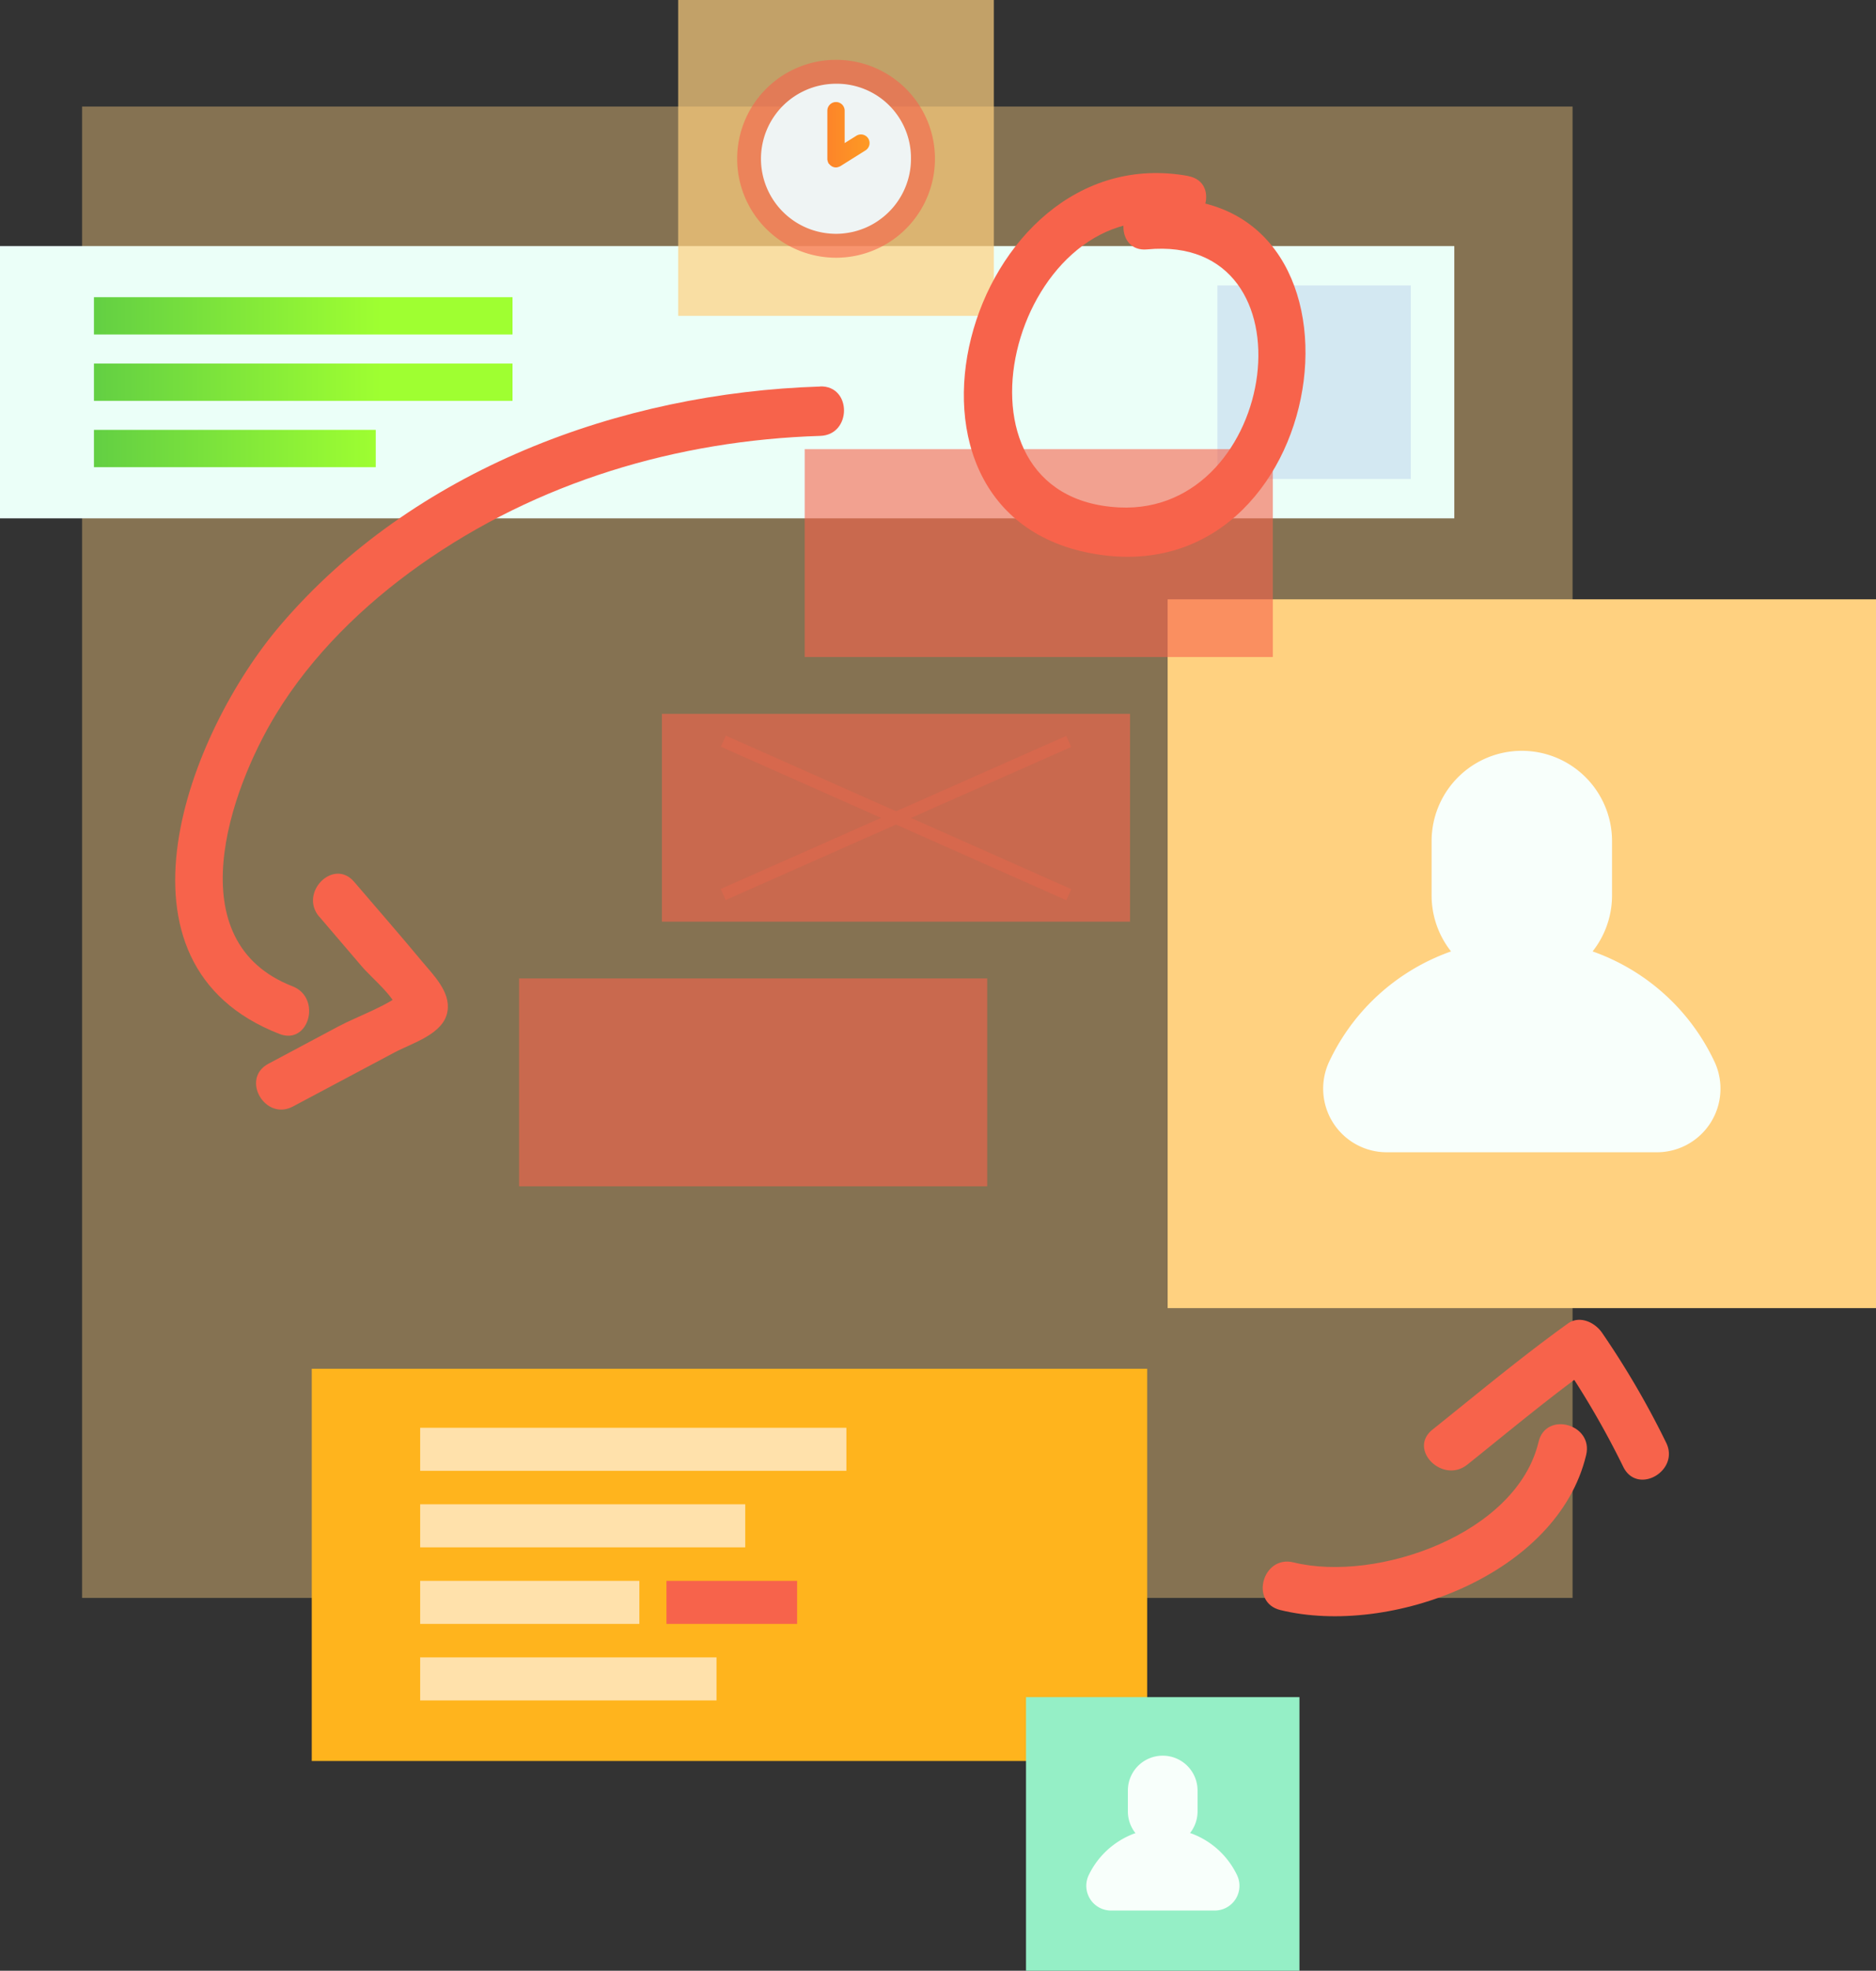 <svg xmlns="http://www.w3.org/2000/svg" xmlns:xlink="http://www.w3.org/1999/xlink" width="455.28" height="477.98" viewBox="0 0 455.28 477.98">
  <rect x="0" y="0" width="455.28" height="477.98" fill="#333333" stroke="none"/>
  <defs>
    <linearGradient id="linear-gradient" x1="-1.125" y1="0.501" x2="0.687" y2="0.501" gradientUnits="objectBoundingBox">
      <stop offset="0" stop-color="#008161"/>
      <stop offset="1" stop-color="#9fff31"/>
    </linearGradient>
    <linearGradient id="linear-gradient-3" x1="-1.67" y1="0.501" x2="1.021" y2="0.501" xlink:href="#linear-gradient"/>
    <linearGradient id="linear-gradient-4" x1="0.754" y1="3.439" x2="0.637" y2="2.089" gradientUnits="objectBoundingBox">
      <stop offset="0" stop-color="#f70f47"/>
      <stop offset="1" stop-color="#ffb41d"/>
    </linearGradient>
    <linearGradient id="linear-gradient-5" x1="-5.486" y1="0.5" x2="2.211" y2="0.5" xlink:href="#linear-gradient-4"/>
  </defs>
  <g id="elements" transform="translate(-394.28)">
    <rect id="Rectangle_2" data-name="Rectangle 2" width="361.72" height="361.72" transform="translate(414.2 25.84)" fill="#ffd180" opacity="0.4"/>
    <rect id="Rectangle_3" data-name="Rectangle 3" width="352.94" height="66.04" transform="translate(394.28 59.68)" fill="#ebfff8"/>
    <rect id="Rectangle_4" data-name="Rectangle 4" width="46.93" height="46.93" transform="translate(689.73 69.23)" fill="#d3e8f2"/>
    <rect id="Rectangle_5" data-name="Rectangle 5" width="101.58" height="9.05" transform="translate(417.08 72.08)" fill="url(#linear-gradient)"/>
    <rect id="Rectangle_6" data-name="Rectangle 6" width="101.58" height="9.05" transform="translate(417.08 88.17)" fill="url(#linear-gradient)"/>
    <rect id="Rectangle_7" data-name="Rectangle 7" width="68.39" height="9.05" transform="translate(417.08 104.26)" fill="url(#linear-gradient-3)"/>
    <rect id="Rectangle_8" data-name="Rectangle 8" width="202.74" height="95.13" transform="translate(469.94 331.98)" fill="url(#linear-gradient-4)"/>
    <rect id="Rectangle_9" data-name="Rectangle 9" width="103.44" height="10.44" transform="translate(496.25 346.29)" fill="#ffe1ab"/>
    <rect id="Rectangle_10" data-name="Rectangle 10" width="78.89" height="10.44" transform="translate(496.25 364.85)" fill="#ffe1ab"/>
    <rect id="Rectangle_11" data-name="Rectangle 11" width="53.2" height="10.44" transform="translate(496.25 383.42)" fill="#ffe1ab"/>
    <rect id="Rectangle_12" data-name="Rectangle 12" width="31.71" height="10.44" transform="translate(556.02 383.42)" fill="#f7634b"/>
    <rect id="Rectangle_13" data-name="Rectangle 13" width="71.92" height="10.44" transform="translate(496.25 401.98)" fill="#ffe1ab"/>
    <rect id="Rectangle_14" data-name="Rectangle 14" width="76.61" height="76.61" transform="translate(558.86)" fill="#ffd180" opacity="0.7"/>
    <path id="Path_1" data-name="Path 1" d="M621.18,38.51a24,24,0,1,1-24-24A24,24,0,0,1,621.18,38.51Z" fill="#f7634b" opacity="0.6"/>
    <path id="Path_2" data-name="Path 2" d="M615.36,38.5a18.14,18.14,0,0,1-7.42,14.66,17.52,17.52,0,0,1-4.4,2.39,18.447,18.447,0,0,1-2.19.67c-.45.1-.9.19-1.36.26a17.529,17.529,0,0,1-2.83.23,18.531,18.531,0,0,1-5.4-.82,18.19,18.19,0,0,1-4.67-32.53,16.872,16.872,0,0,1,2-1.15,18.078,18.078,0,0,1,4.75-1.59,18.551,18.551,0,0,1,3.35-.31A18,18,0,0,1,615.36,38.5Z" fill="#eff4f4"/>
    <path id="Path_3" data-name="Path 3" d="M605,33.59a2.1,2.1,0,0,0-2.9-.66l-2.83,1.77V26.85a2.1,2.1,0,0,0-4.2,0V38.51a1.111,1.111,0,0,0,0,.16,2.992,2.992,0,0,0,.08.41,2.269,2.269,0,0,0,.15.39.182.182,0,0,0,.06.16c.06.05.09.07.13.11a1.83,1.83,0,0,0,.51.49c.08.05.14.11.22.15a2.05,2.05,0,0,0,.92.23h0a2.06,2.06,0,0,0,.72-.15l.19-.08a1.214,1.214,0,0,0,.2-.09l6.05-3.8a2.1,2.1,0,0,0,.7-2.9Z" fill="url(#linear-gradient-5)"/>
    <rect id="Rectangle_15" data-name="Rectangle 15" width="171.91" height="171.91" transform="translate(677.65 145.36)" fill="#ffd180"/>
    <path id="Path_4" data-name="Path 4" d="M763.6,239.07h0a21.89,21.89,0,0,1-21.89-21.89V204a21.9,21.9,0,0,1,21.89-21.9h0A21.9,21.9,0,0,1,785.5,204v13.14a21.89,21.89,0,0,1-21.9,21.93Z" fill="#f8fffb"/>
    <path id="Path_5" data-name="Path 5" d="M763.6,227.82a51.653,51.653,0,0,0-46.713,29.6A15.43,15.43,0,0,0,730.78,279.47h65.65a15.43,15.43,0,0,0,13.89-22.06,51.65,51.65,0,0,0-46.72-29.59Z" fill="#f8fffb"/>
    <rect id="Rectangle_16" data-name="Rectangle 16" width="50.41" height="113.61" transform="translate(703.18 108.94) rotate(90)" fill="#f7634b" opacity="0.6"/>
    <rect id="Rectangle_17" data-name="Rectangle 17" width="50.41" height="113.61" transform="translate(633.86 237.31) rotate(90)" fill="#f7634b" opacity="0.6"/>
    <rect id="Rectangle_18" data-name="Rectangle 18" width="50.41" height="113.6" transform="translate(668.52 173.13) rotate(90)" fill="#f7634b" opacity="0.6"/>
    <g id="Group_1" data-name="Group 1" opacity="0.3">
      <rect id="Rectangle_19" data-name="Rectangle 19" width="2.95" height="91.73" transform="matrix(0.406, -0.914, 0.914, 0.406, 569.229, 181.111)" fill="#f7634b"/>
      <rect id="Rectangle_20" data-name="Rectangle 20" width="91.73" height="2.95" transform="translate(569.186 215.601) rotate(-23.88)" fill="#f7634b"/>
    </g>
    <path id="Path_6" data-name="Path 6" d="M682.72,42.7c-53.94-9.9-79.76,84-21,91.92,57.26,7.7,69.63-91.74,10.93-86.13-7.6.73-7.68,12.71,0,12,41.5-4,32,64.49-6.76,62.58-45-2.23-25.72-76,13.61-68.8,7.53,1.39,10.76-10.15,3.18-11.55Z" fill="#f7634b"/>
    <path id="Path_7" data-name="Path 7" d="M593.31,93.75c-48.6,1.52-98.82,20.19-131,57.9-22.31,26.12-43.93,82.11-.22,99.12,7.19,2.8,10.31-8.78,3.19-11.55-28.05-10.91-15.32-47.45-4.05-65.95,8.75-14.36,21.27-26.54,34.93-36.21,28.54-20.18,62.44-30.25,97.17-31.34,7.69-.23,7.72-12.21,0-12Z" fill="#f7634b"/>
    <path id="Path_8" data-name="Path 8" d="M471.77,222.33l10.26,12c2.69,3.16,8.39,7.57,9.21,11.7q.76-2.93,1.54-5.83c-4.23,3.76-11.49,6.14-16.49,8.81l-16.89,9c-6.8,3.63-.76,14,6,10.34L490,255.27c4.25-2.28,12-4.44,12.88-10,.79-4.73-3.5-8.86-6.24-12.16-5.38-6.49-10.94-12.82-16.41-19.23-5-5.87-13.46,2.64-8.47,8.47Z" fill="#f7634b"/>
    <path id="Path_9" data-name="Path 9" d="M705,390.5c26.62,6.52,67.31-8.56,74.22-37.61,1.79-7.49-9.76-10.69-11.55-3.18-5.32,22.37-39.25,34.2-59.49,29.23-7.48-1.83-10.68,9.72-3.18,11.56Z" fill="#f7634b"/>
    <path id="Path_10" data-name="Path 10" d="M750.4,355.22c10.08-8.08,20-16.36,30.48-23.88l-8.2-2.15a209.138,209.138,0,0,1,15.58,26.65c3.48,6.88,13.81.82,10.34-6a208.756,208.756,0,0,0-15.6-26.7c-1.74-2.44-5.37-4.16-8.19-2.15-11.33,8.13-22,17.05-32.9,25.76-6,4.82,2.51,13.25,8.47,8.47Z" fill="#f7634b"/>
    <rect id="Rectangle_21" data-name="Rectangle 21" width="66.36" height="66.36" transform="translate(643.28 411.62)" fill="#95efc6"/>
    <path id="Path_11" data-name="Path 11" d="M676.46,447.79h0a8.45,8.45,0,0,1-8.46-8.45v-5.07a8.45,8.45,0,0,1,8.46-8.45h0a8.45,8.45,0,0,1,8.45,8.45v5.07A8.45,8.45,0,0,1,676.46,447.79Z" fill="#f8fffb"/>
    <path id="Path_12" data-name="Path 12" d="M676.46,443.45a20,20,0,0,0-18,11.42,6,6,0,0,0,5.36,8.51h25.35a6,6,0,0,0,5.36-8.51A19.94,19.94,0,0,0,676.46,443.45Z" fill="#f8fffb"/>
  </g>
</svg>
